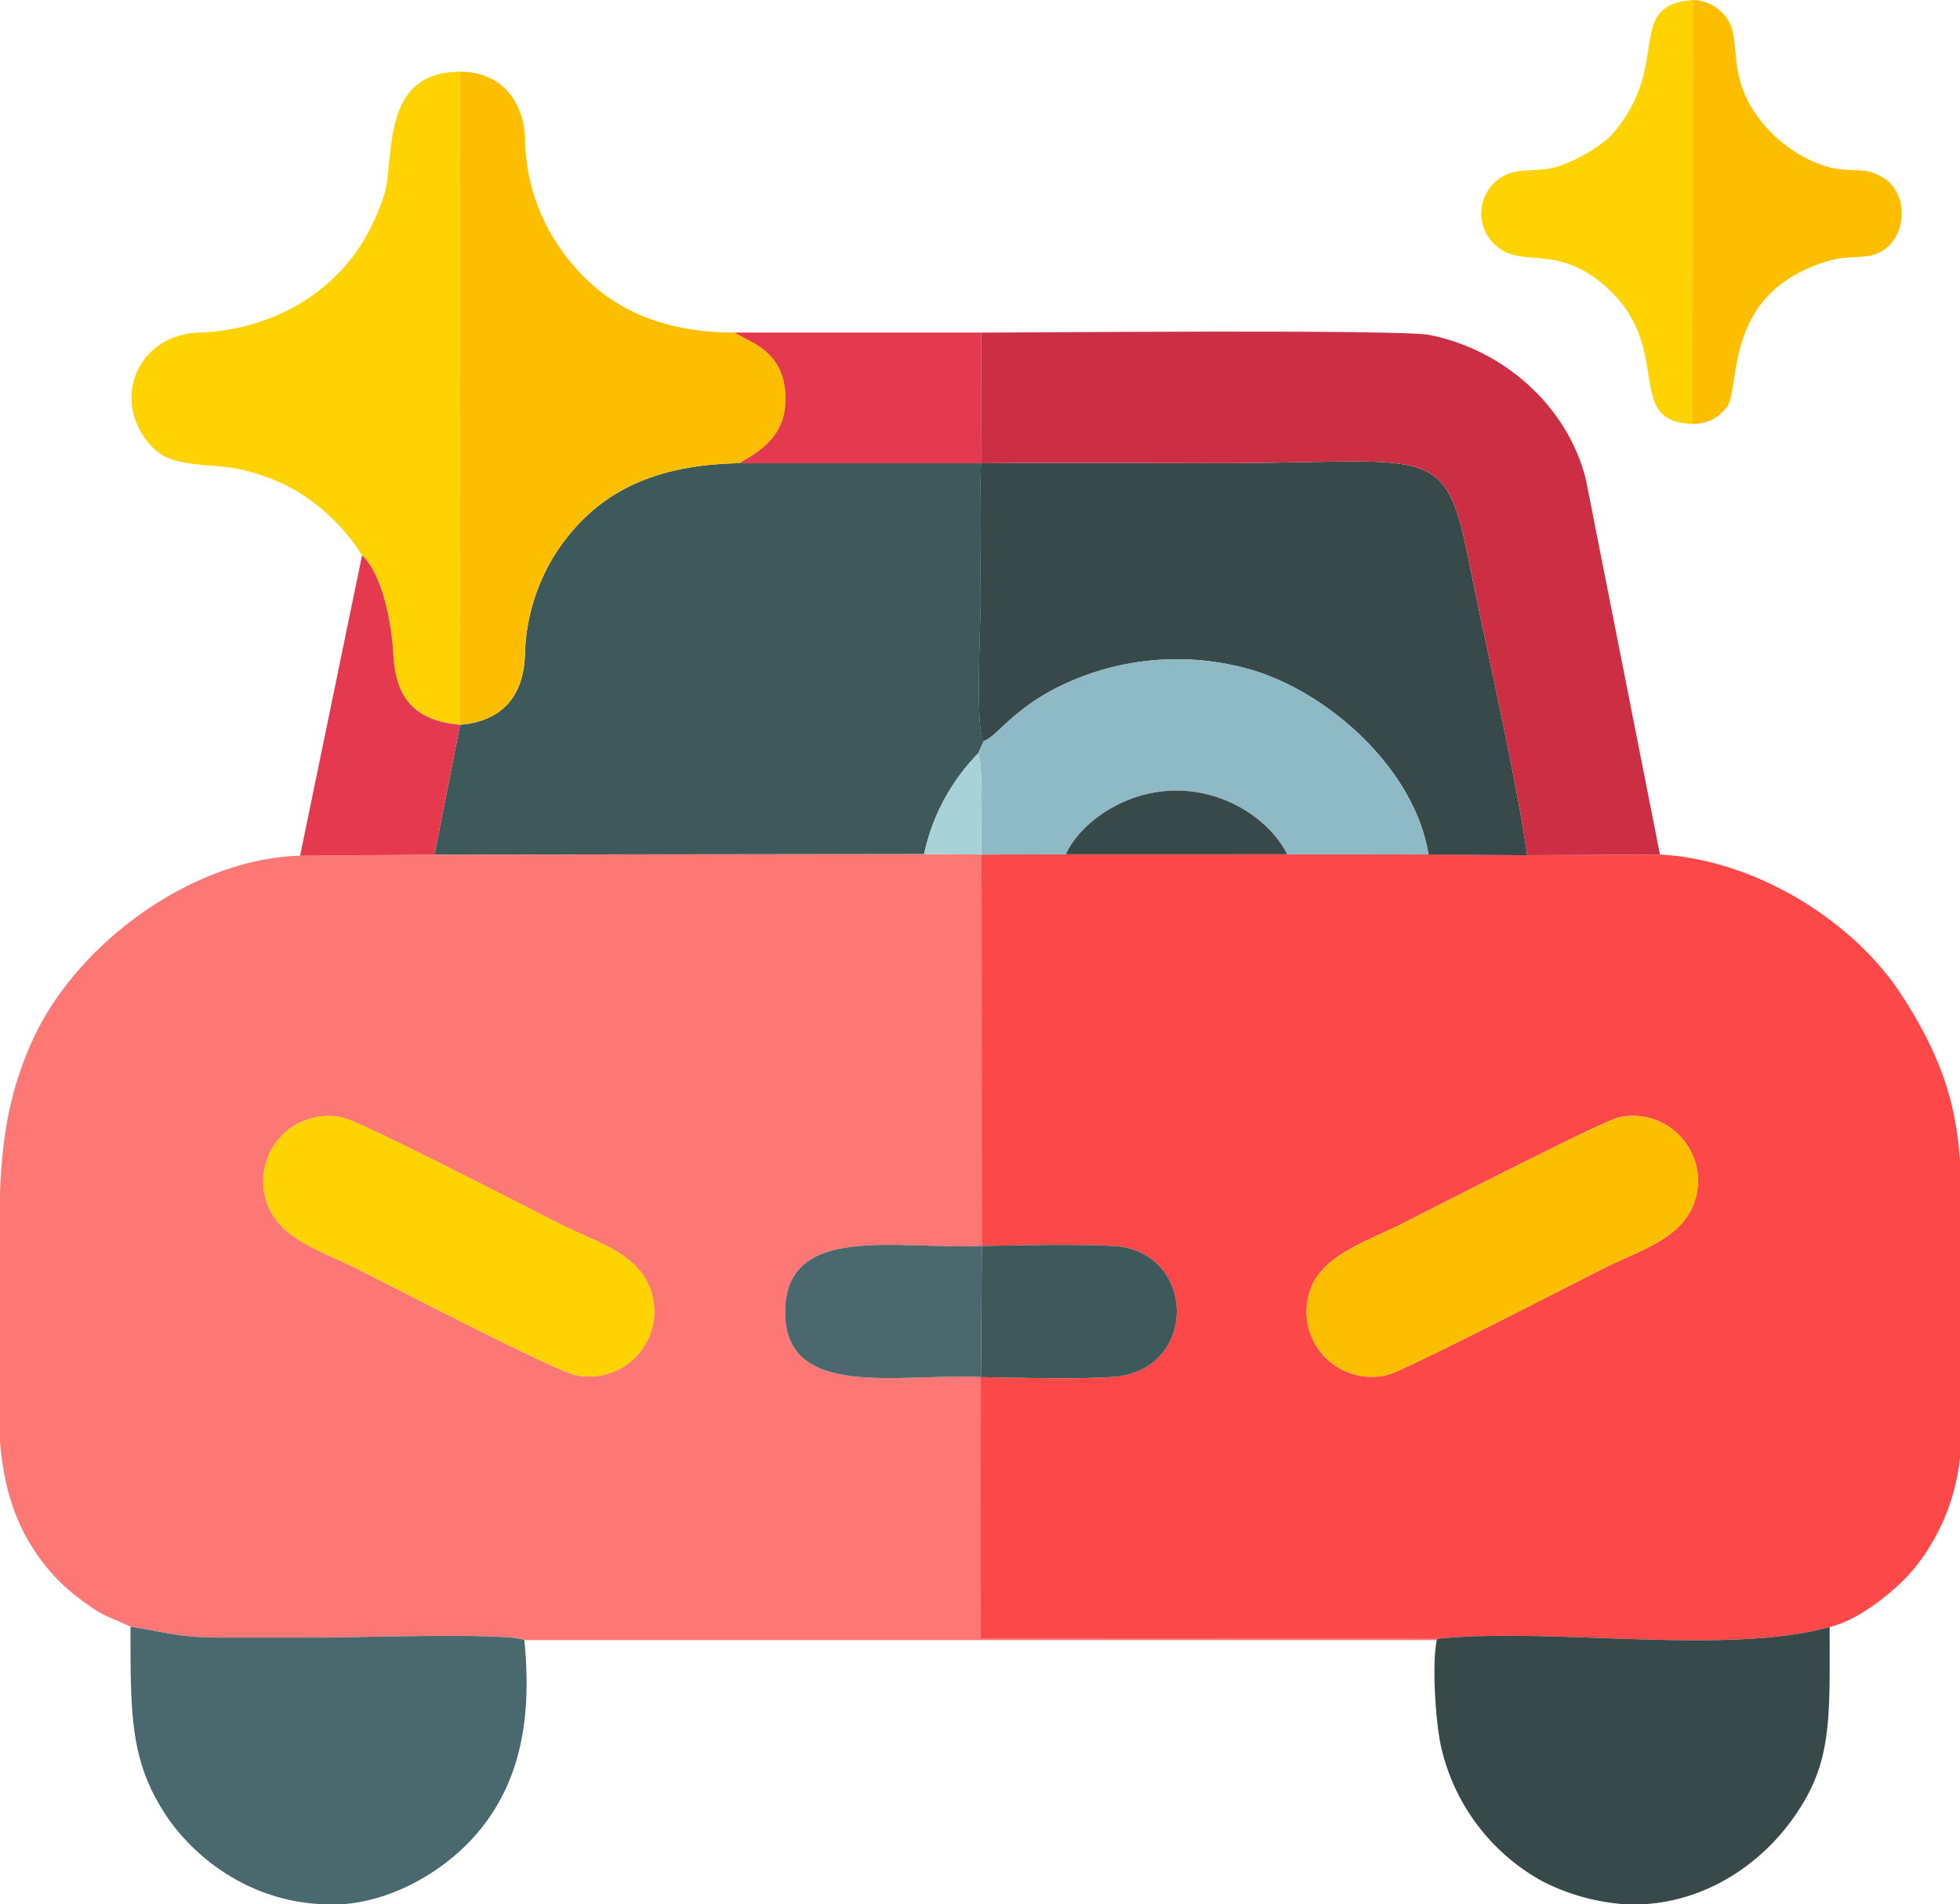 <svg id="Layer_x0020_1" xmlns="http://www.w3.org/2000/svg" width="296.06" height="287.7" viewBox="0 0 296.06 287.7">
  <g id="_1960082465680">
    <path id="Path_2563" data-name="Path 2563" d="M40.05,180.79a9.849,9.849,0,0,1,11.81-11.93c2.89.68,28.17,13.77,33.04,16.2,5.81,2.9,12.23,4.51,13.69,10.91a9.823,9.823,0,0,1-11.73,11.75c-3.02-.61-28.23-13.69-33.13-16.14C48.02,188.72,41.5,186.97,40.05,180.79ZM0,217.9V180.52c.26-8.1,1.32-15.64,5.08-23.71,6.72-14.43,24.06-27.09,40.24-27.53l20.31-.16,73.96-.09,8.69.07.03,59.13c-12.92.58-29.52-3.51-29.71,9.81-.2,13.6,17.19,9.38,29.57,10l-.05,39.52,68.9.02v.2H79.18c-2.07-1.17-25.82-.39-30.41-.39H33.5c-6.52.01-8.29-.8-13.79-1.64-3.55-1.66-3.94-1.39-7.61-4.16a28.451,28.451,0,0,1-5.7-5.63C2.16,230.41.55,224.34.01,217.88Z" fill="#fd7875" fill-rule="evenodd"/>
    <path id="Path_2564" data-name="Path 2564" d="M256.31,180.3c-1.38,6.6-8.06,8.32-13.67,11.12-4.62,2.31-30.46,15.65-32.99,16.27a9.828,9.828,0,0,1-11.98-11.98c1.35-5.87,8.63-8.09,13.93-10.74,4.53-2.27,30.5-15.68,33.02-16.18a9.841,9.841,0,0,1,11.69,11.5Zm39.75-5.07v45a31.875,31.875,0,0,1-6.47,16.17c-2.52,3.37-8.66,8.39-13.24,9.41-15.64,4.33-41.88-.01-59.34,1.78l-68.9-.02.05-39.52c6.19.08,13.77.36,19.84-.02,13.14-.82,12.86-19.22-.01-19.81-6.18-.28-13.44-.08-19.69.01l-.03-59.13,12.71-.03,33.43-.01,21.36.03,14.89.11,20.07-.1c14.7.79,29.23,10.21,36.26,20.85,6.41,9.71,8.48,17.06,9.06,25.28Z" fill="#fc4849" fill-rule="evenodd"/>
    <path id="Path_2565" data-name="Path 2565" d="M69.5,109.49l-3.87,19.62,73.96-.09a31,31,0,0,1,8.13-15.17c.37-.77.52-1.14.9-1.91-1.35-1.33-.49-17.59-.49-20.81,0-6.95-.21-14.24.06-21.15H111.7c-14,.25-22.02,5.12-27.5,13.21a30.015,30.015,0,0,0-4.91,15.83c-.24,6.36-3.64,9.97-9.78,10.47Z" fill="#3e5959" fill-rule="evenodd"/>
    <path id="Path_2566" data-name="Path 2566" d="M148.62,111.95c2.31-.74,5.32-6.62,16.55-10.34a40.49,40.49,0,0,1,23.81-.43c11.96,3.53,24.75,15.17,26.8,27.92l14.89.11c-1.24-9.77-6.36-32.3-8.75-44.24-3.7-18.48-5.46-14.99-38.17-14.99-11.84,0-23.74-.12-35.57.02-.27,6.91-.06,14.2-.06,21.15,0,3.22-.85,19.48.49,20.81Z" fill="#384949" fill-rule="evenodd"/>
    <path id="Path_2567" data-name="Path 2567" d="M148.18,69.99c11.83-.13,23.73-.02,35.57-.02,32.72,0,34.48-3.48,38.17,14.99,2.39,11.94,7.51,34.47,8.75,44.24l20.07-.1L239.52,72.3c-2.8-10.99-12.4-19.49-23.62-21.7-4.36-.86-60.43-.35-67.69-.35l-.04,19.74Z" fill="#cc2e43" fill-rule="evenodd"/>
    <path id="Path_2568" data-name="Path 2568" d="M54.68,83.88c3.06,2.9,4.47,10.1,4.74,15.15.36,6.73,3.5,9.88,10.07,10.46l-.01-98.65c-12.03,0-9.88,13-11.34,18.24a34.345,34.345,0,0,1-2.98,6.87c-4.9,8.5-14.36,13.94-25.11,14.3-9,.3-13.26,9.7-7.69,16.57,1.8,2.23,3.75,2.85,6.61,3.24,2.88.39,5.8.32,8.66,1.19a28.991,28.991,0,0,1,7.01,2.85,29.786,29.786,0,0,1,10.05,9.78Z" fill="#fed300" fill-rule="evenodd"/>
    <path id="Path_2569" data-name="Path 2569" d="M69.5,109.49c6.15-.5,9.54-4.12,9.78-10.47a30.015,30.015,0,0,1,4.91-15.83c5.48-8.09,13.5-12.96,27.5-13.21l1.01-.61c3.64-2.12,6.2-4.79,5.95-9.72-.33-6.68-5.22-7.84-7.7-9.41-13.37,0-21.56-5.4-26.92-13.59a29.54,29.54,0,0,1-4.72-15.48c-.1-5.91-3.66-10.34-9.83-10.34l.01,98.65Z" fill="#fdbe00" fill-rule="evenodd"/>
    <path id="Path_2570" data-name="Path 2570" d="M79.18,247.79c-2.07-1.17-25.82-.39-30.41-.39H33.5c-6.52.01-8.29-.8-13.79-1.64,0,13.91-.02,20.71,5.84,29.19a31.238,31.238,0,0,0,9.23,8.51,29.319,29.319,0,0,0,13.54,4.21l.25.02h3.11c8.06-.56,16.05-5.37,20.83-11.25,5.47-6.74,8.01-15.59,6.69-28.65Z" fill="#4a696f" fill-rule="evenodd"/>
    <path id="Path_2571" data-name="Path 2571" d="M217.03,247.59v.2c-.83,3.91-.06,13.34.69,16.28a30.954,30.954,0,0,0,15.3,20.17,32.554,32.554,0,0,0,12.48,3.46h2.61c10.06-.55,17.79-6.33,22.29-12.38,6.43-8.65,5.97-15.03,5.97-29.51-15.64,4.33-41.88-.01-59.34,1.78Z" fill="#384949" fill-rule="evenodd"/>
    <path id="Path_2572" data-name="Path 2572" d="M148.62,111.95c-.38.77-.52,1.14-.9,1.91.98,1.7.29,12.82.56,15.24l12.71-.03c2.28-4.92,9.12-9.7,16.85-9.63,7.92.07,14.27,4.9,16.58,9.62l21.36.03c-2.05-12.75-14.84-24.39-26.8-27.92a40.488,40.488,0,0,0-23.81.43c-11.23,3.72-14.24,9.6-16.55,10.34Z" fill="#8ebac5" fill-rule="evenodd"/>
    <path id="Path_2573" data-name="Path 2573" d="M40.05,180.79c1.45,6.18,7.96,7.93,13.68,10.79,4.9,2.45,30.11,15.53,33.13,16.14a9.817,9.817,0,0,0,11.73-11.75c-1.46-6.4-7.89-8.01-13.69-10.91-4.87-2.44-30.15-15.52-33.04-16.2a9.849,9.849,0,0,0-11.81,11.93Z" fill="#fed300" fill-rule="evenodd"/>
    <path id="Path_2574" data-name="Path 2574" d="M256.31,180.3a9.837,9.837,0,0,0-11.69-11.5c-2.51.51-28.48,13.92-33.02,16.18-5.3,2.65-12.58,4.87-13.93,10.74a9.831,9.831,0,0,0,11.98,11.98c2.53-.62,28.37-13.96,32.99-16.27,5.61-2.81,12.29-4.52,13.67-11.12Z" fill="#fdbe00" fill-rule="evenodd"/>
    <path id="Path_2575" data-name="Path 2575" d="M255.67,64.04,255.75,0c-10.47.82-3.11,9.58-12.03,20.06-1.82,2.13-6.95,5.12-10.27,5.49-2.83.32-4.66,0-6.65,1.23a6.437,6.437,0,0,0-.57,10.55c4.02,3.26,9.61-.79,17.27,6.87,9.04,9.04,1.91,19.61,12.18,19.84Z" fill="#fed300" fill-rule="evenodd"/>
    <path id="Path_2576" data-name="Path 2576" d="M255.67,64.04a6.16,6.16,0,0,0,5.24-2.64c1.83-2.8-.15-14.75,11.16-20.36,7.32-3.63,9.13-1.1,12.48-3.28,3.37-2.2,3.88-8.43-.07-10.9-2.37-1.47-3.47-.95-6.58-1.3-3.89-.44-7.98-3.11-10.3-5.47-7.31-7.44-4.35-13.48-6.58-17.07A6.5,6.5,0,0,0,255.74,0l-.08,64.04Z" fill="#fdbe00" fill-rule="evenodd"/>
    <path id="Path_2577" data-name="Path 2577" d="M111.69,69.98h36.49l.04-19.74H110.95c2.48,1.57,7.37,2.73,7.7,9.41.24,4.93-2.31,7.6-5.95,9.72l-1.01.61Z" fill="#e5394f" fill-rule="evenodd"/>
    <path id="Path_2578" data-name="Path 2578" d="M45.32,129.28l20.31-.16L69.5,109.5c-6.57-.58-9.71-3.73-10.07-10.46-.27-5.05-1.68-12.26-4.74-15.15l-9.36,45.4Z" fill="#e5394f" fill-rule="evenodd"/>
    <path id="Path_2579" data-name="Path 2579" d="M148.17,208.05c6.19.08,13.77.36,19.84-.02,13.14-.82,12.86-19.22-.01-19.81-6.18-.28-13.44-.08-19.69.01l-.14,19.82Z" fill="#3e5959" fill-rule="evenodd"/>
    <path id="Path_2580" data-name="Path 2580" d="M148.17,208.05l.14-19.82c-12.92.58-29.52-3.51-29.71,9.81-.2,13.6,17.19,9.38,29.57,10Z" fill="#4a686e" fill-rule="evenodd"/>
    <path id="Path_2581" data-name="Path 2581" d="M160.99,129.07l33.43-.01c-2.32-4.72-8.66-9.55-16.58-9.62C170.11,119.37,163.27,124.14,160.99,129.07Z" fill="#384949" fill-rule="evenodd"/>
    <path id="Path_2582" data-name="Path 2582" d="M139.59,129.03l8.69.07c-.27-2.42.42-13.55-.56-15.24a31.044,31.044,0,0,0-8.13,15.17Z" fill="#a7d2d7" fill-rule="evenodd"/>
  </g>
</svg>
